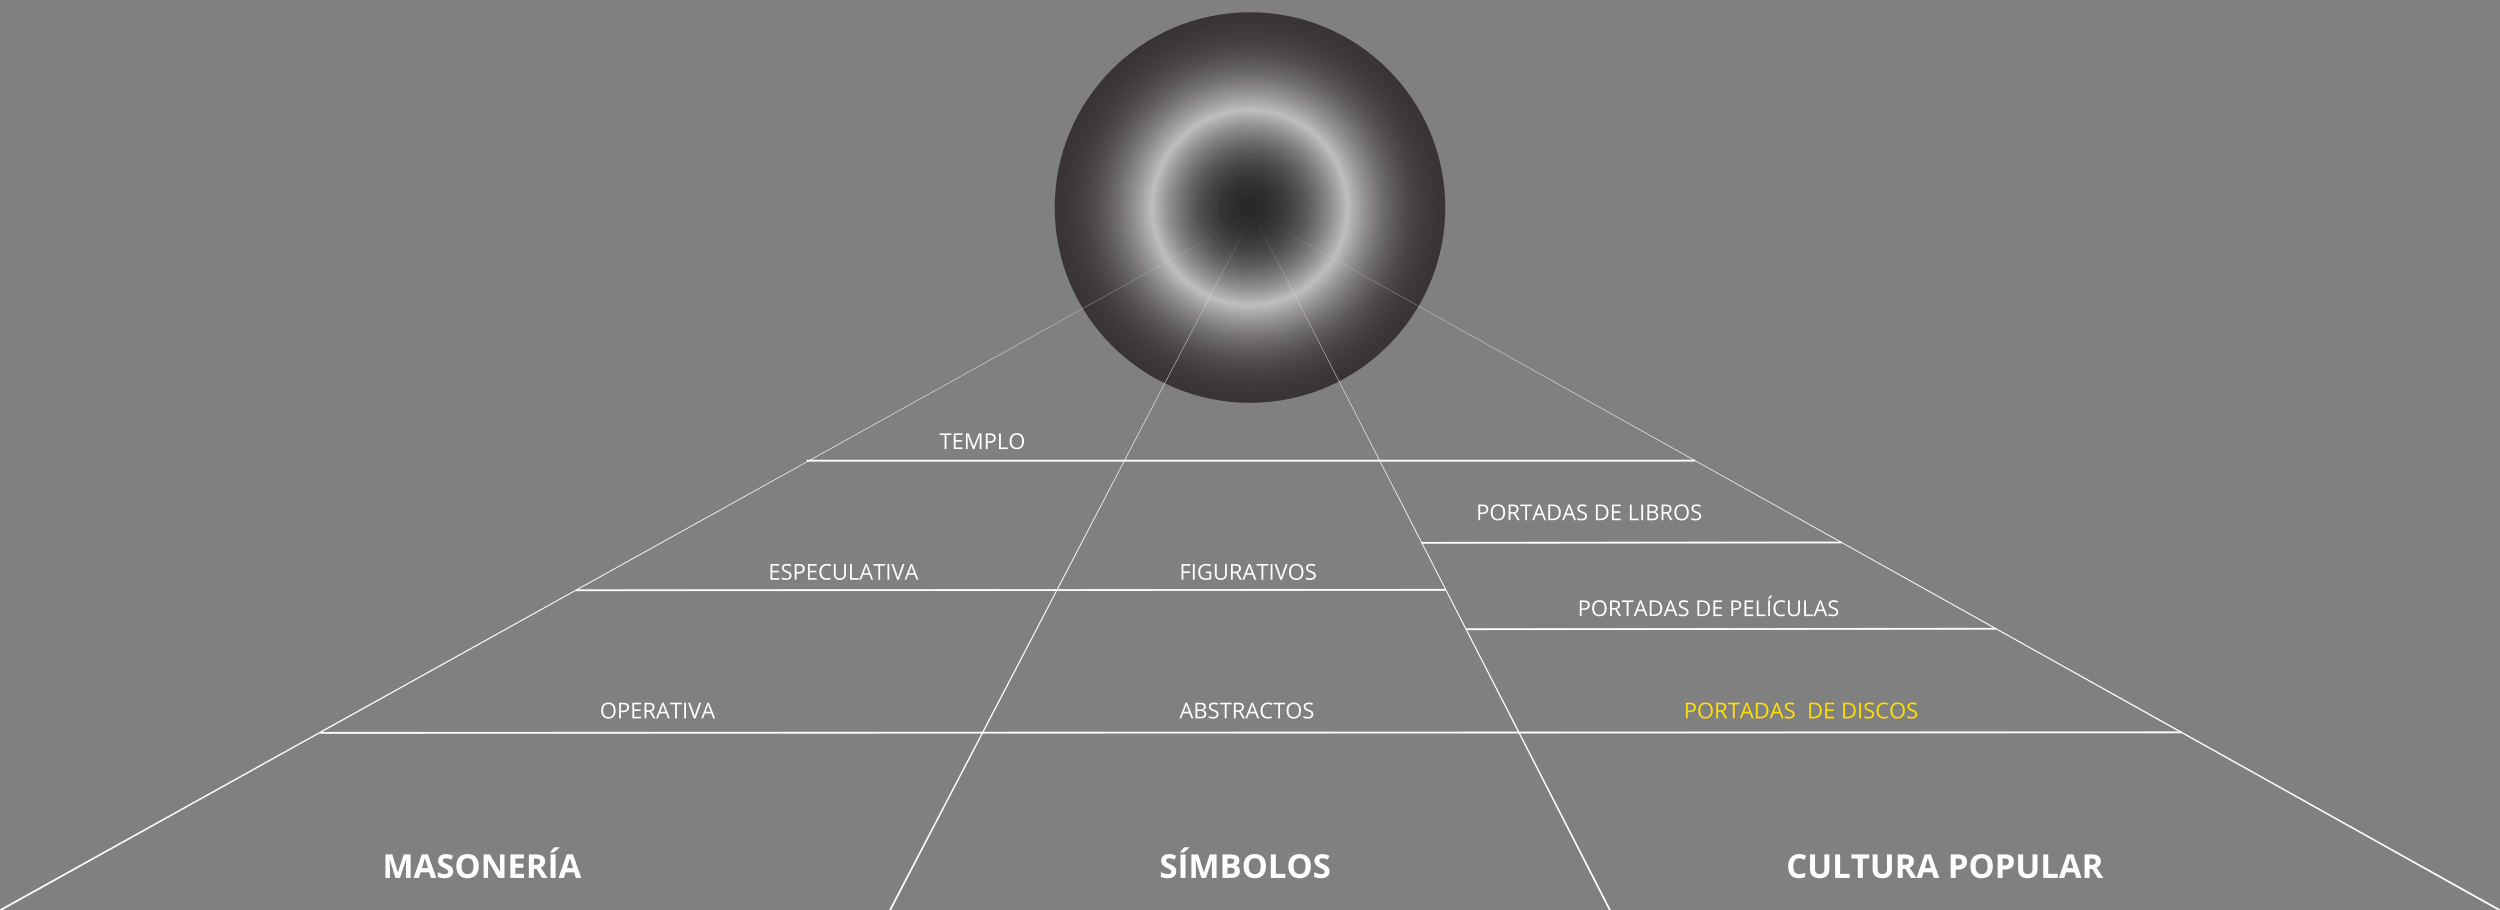 <?xml version="1.0" encoding="utf-8"?>
<!-- Generator: Adobe Illustrator 16.0.0, SVG Export Plug-In . SVG Version: 6.00 Build 0)  -->
<!DOCTYPE svg PUBLIC "-//W3C//DTD SVG 1.1//EN" "http://www.w3.org/Graphics/SVG/1.1/DTD/svg11.dtd">
<svg version="1.1" id="Layer_1" xmlns="http://www.w3.org/2000/svg" xmlns:xlink="http://www.w3.org/1999/xlink" x="0px" y="0px"
	 width="1366px" height="497.404px" viewBox="0 0 1366 497.404" enable-background="new 0 0 1366 497.404" xml:space="preserve">
<rect x="0" y="0" width="1366" height="497.404" fill="#808080" stroke="none"/>
<radialGradient id="SVGID_1_" cx="699.717" cy="408.89" r="106.701" gradientTransform="matrix(1 0 0 1 -16.72 -295.486)" gradientUnits="userSpaceOnUse">
	<stop  offset="0" style="stop-color:#000000"/>
	<stop  offset="0.089" style="stop-color:#030303;stop-opacity:0.947"/>
	<stop  offset="0.155" style="stop-color:#0C0C0C;stop-opacity:0.907"/>
	<stop  offset="0.214" style="stop-color:#1D1D1D;stop-opacity:0.872"/>
	<stop  offset="0.268" style="stop-color:#333333;stop-opacity:0.839"/>
	<stop  offset="0.32" style="stop-color:#515151;stop-opacity:0.808"/>
	<stop  offset="0.369" style="stop-color:#757575;stop-opacity:0.778"/>
	<stop  offset="0.417" style="stop-color:#9F9F9F;stop-opacity:0.75"/>
	<stop  offset="0.462" style="stop-color:#D0D0D0;stop-opacity:0.723"/>
	<stop  offset="0.5" style="stop-color:#FFFFFF;stop-opacity:0.7"/>
	<stop  offset="0.525" style="stop-color:#E3E3E3;stop-opacity:0.712"/>
	<stop  offset="0.573" style="stop-color:#B3B1B1;stop-opacity:0.737"/>
	<stop  offset="0.624" style="stop-color:#888586;stop-opacity:0.762"/>
	<stop  offset="0.676" style="stop-color:#645F61;stop-opacity:0.788"/>
	<stop  offset="0.731" style="stop-color:#474143;stop-opacity:0.815"/>
	<stop  offset="0.787" style="stop-color:#302A2B;stop-opacity:0.844"/>
	<stop  offset="0.848" style="stop-color:#20191B;stop-opacity:0.874"/>
	<stop  offset="0.915" style="stop-color:#160F11;stop-opacity:0.907"/>
	<stop  offset="1" style="stop-color:#130C0E;stop-opacity:0.95"/>
</radialGradient>
<circle opacity="0.7" fill="url(#SVGID_1_)" enable-background="new    " cx="682.996" cy="113.403" r="106.702"/>
<g>
	<g>
		<path fill="#FFFFFF" d="M216.061,479.703l-3.094-10.08h-0.079c0.111,2.051,0.167,3.418,0.167,4.104v5.979h-2.435v-12.852h3.709
			l3.041,9.826h0.053l3.226-9.826h3.709v12.852h-2.54v-6.082c0-0.287,0.004-0.617,0.015-0.992c0.009-0.375,0.048-1.371,0.119-2.988
			h-0.079l-3.313,10.063h-2.497L216.061,479.703L216.061,479.703z"/>
		<path fill="#FFFFFF" d="M235.458,479.703l-0.934-3.061h-4.685l-0.932,3.061h-2.938l4.535-12.902h3.331l4.553,12.902H235.458z
			 M233.876,474.359c-0.861-2.771-1.348-4.338-1.455-4.701c-0.109-0.363-0.188-0.65-0.233-0.861
			c-0.191,0.75-0.747,2.604-1.661,5.563L233.876,474.359L233.876,474.359z"/>
		<path fill="#FFFFFF" d="M247.596,476.134c0,1.16-0.417,2.074-1.252,2.742s-1.997,1.002-3.485,1.002
			c-1.371,0-2.584-0.258-3.639-0.771v-2.531c0.867,0.387,1.601,0.66,2.202,0.816c0.601,0.158,1.148,0.236,1.646,0.236
			c0.6,0,1.058-0.113,1.375-0.342c0.319-0.229,0.479-0.568,0.479-1.021c0-0.252-0.07-0.477-0.211-0.673
			c-0.143-0.196-0.347-0.386-0.62-0.565c-0.273-0.183-0.828-0.473-1.666-0.869c-0.785-0.369-1.374-0.727-1.767-1.064
			c-0.395-0.339-0.706-0.732-0.94-1.186s-0.352-0.979-0.352-1.582c0-1.138,0.385-2.031,1.154-2.684
			c0.771-0.649,1.835-0.975,3.195-0.975c0.668,0,1.305,0.078,1.912,0.236c0.605,0.156,1.241,0.381,1.903,0.668l-0.881,2.118
			c-0.686-0.28-1.252-0.479-1.699-0.591c-0.449-0.109-0.891-0.166-1.323-0.166c-0.517,0-0.911,0.119-1.188,0.359
			c-0.274,0.24-0.412,0.555-0.412,0.941c0,0.238,0.057,0.447,0.167,0.628c0.11,0.179,0.288,0.352,0.531,0.519s0.819,0.467,1.729,0.9
			c1.201,0.573,2.022,1.148,2.47,1.728S247.596,475.296,247.596,476.134z"/>
		<path fill="#FFFFFF" d="M261.588,473.261c0,2.127-0.527,3.764-1.582,4.904s-2.566,1.713-4.535,1.713s-3.479-0.57-4.535-1.713
			c-1.055-1.145-1.582-2.783-1.582-4.922c0-2.141,0.529-3.772,1.586-4.9c1.059-1.128,2.574-1.689,4.548-1.689
			c1.976,0,3.485,0.566,4.531,1.705C261.065,469.494,261.588,471.128,261.588,473.261z M252.21,473.261
			c0,1.438,0.271,2.518,0.815,3.242s1.359,1.09,2.443,1.09c2.174,0,3.261-1.441,3.261-4.332c0-2.895-1.081-4.342-3.243-4.342
			c-1.084,0-1.899,0.364-2.45,1.094C252.485,470.743,252.21,471.826,252.21,473.261z"/>
		<path fill="#FFFFFF" d="M275.651,479.703h-3.463l-5.59-9.721h-0.079c0.111,1.717,0.167,2.939,0.167,3.674v6.047h-2.435v-12.852
			h3.437l5.581,9.625h0.063c-0.088-1.67-0.132-2.852-0.132-3.543v-6.082h2.45V479.703L275.651,479.703z"/>
		<path fill="#FFFFFF" d="M286.286,479.703h-7.4v-12.852h7.4v2.232h-4.678v2.822h4.353v2.23h-4.353v3.313h4.678V479.703z"/>
		<path fill="#FFFFFF" d="M291.691,474.773v4.93h-2.725v-12.852h3.744c1.746,0,3.038,0.318,3.876,0.954
			c0.838,0.638,1.257,1.603,1.257,2.896c0,0.756-0.208,1.429-0.624,2.018s-1.005,1.053-1.767,1.387
			c1.934,2.889,3.191,4.754,3.777,5.598h-3.021l-3.067-4.93L291.691,474.773L291.691,474.773z M291.691,472.558h0.879
			c0.861,0,1.497-0.145,1.907-0.432s0.615-0.738,0.615-1.354c0-0.609-0.209-1.045-0.628-1.303s-1.068-0.387-1.947-0.387h-0.826
			V472.558L291.691,472.558z"/>
		<path fill="#FFFFFF" d="M300.7,465.826v-0.238c1.008-1.172,1.694-2.053,2.063-2.645h3.006v0.184
			c-0.305,0.305-0.825,0.758-1.56,1.358c-0.735,0.6-1.313,1.048-1.729,1.341H300.7z M300.849,479.703v-12.852h2.727v12.852H300.849z
			"/>
		<path fill="#FFFFFF" d="M314.674,479.703l-0.934-3.061h-4.685l-0.933,3.061h-2.937l4.535-12.902h3.331l4.553,12.902H314.674z
			 M313.092,474.359c-0.861-2.771-1.348-4.338-1.455-4.701c-0.109-0.363-0.188-0.65-0.233-0.861
			c-0.191,0.75-0.747,2.604-1.661,5.563L313.092,474.359L313.092,474.359z"/>
	</g>
</g>
<g>
	<g>
		<path fill="#FFFFFF" d="M983.093,468.938c-1.025,0-1.819,0.386-2.382,1.154c-0.563,0.771-0.846,1.846-0.846,3.224
			c0,2.863,1.075,4.297,3.228,4.297c0.9,0,1.995-0.227,3.276-0.678v2.285c-1.055,0.439-2.23,0.658-3.531,0.658
			c-1.869,0-3.301-0.566-4.289-1.7c-0.99-1.134-1.485-2.761-1.485-4.882c0-1.336,0.243-2.507,0.729-3.512
			c0.484-1.005,1.186-1.775,2.096-2.313c0.912-0.536,1.979-0.804,3.204-0.804c1.248,0,2.502,0.301,3.762,0.904l-0.879,2.215
			c-0.48-0.229-0.964-0.428-1.45-0.599C984.038,469.019,983.562,468.938,983.093,468.938z"/>
		<path fill="#FFFFFF" d="M999.564,466.853v8.314c0,0.949-0.212,1.781-0.638,2.496c-0.424,0.715-1.038,1.264-1.841,1.645
			c-0.805,0.383-1.753,0.57-2.85,0.57c-1.65,0-2.936-0.423-3.85-1.27c-0.914-0.849-1.371-2.008-1.371-3.479v-8.279h2.716v7.867
			c0,0.99,0.199,1.717,0.6,2.182c0.397,0.463,1.058,0.691,1.978,0.691c0.891,0,1.536-0.23,1.938-0.698
			c0.398-0.466,0.602-1.194,0.602-2.19v-7.852L999.564,466.853L999.564,466.853z"/>
		<path fill="#FFFFFF" d="M1002.71,479.703v-12.852h2.725v10.602h5.212v2.25H1002.71z"/>
		<path fill="#FFFFFF" d="M1017.836,479.703h-2.727v-10.582h-3.489v-2.27h9.703v2.27h-3.487V479.703z"/>
		<path fill="#FFFFFF" d="M1033.762,466.853v8.314c0,0.949-0.213,1.781-0.637,2.496c-0.428,0.715-1.039,1.264-1.844,1.645
			c-0.803,0.383-1.752,0.57-2.848,0.57c-1.652,0-2.938-0.423-3.852-1.27c-0.912-0.849-1.369-2.008-1.369-3.479v-8.279h2.716v7.867
			c0,0.99,0.198,1.717,0.598,2.182c0.399,0.463,1.06,0.691,1.979,0.691c0.891,0,1.537-0.23,1.938-0.698
			c0.402-0.466,0.604-1.194,0.604-2.19v-7.852L1033.762,466.853L1033.762,466.853z"/>
		<path fill="#FFFFFF" d="M1039.633,474.773v4.93h-2.727v-12.852h3.744c1.746,0,3.038,0.318,3.876,0.954
			c0.838,0.638,1.257,1.603,1.257,2.896c0,0.756-0.208,1.429-0.624,2.018s-1.005,1.053-1.767,1.387
			c1.934,2.889,3.193,4.754,3.779,5.598h-3.023l-3.065-4.93L1039.633,474.773L1039.633,474.773z M1039.633,472.558h0.879
			c0.861,0,1.497-0.145,1.907-0.432c0.409-0.287,0.613-0.738,0.613-1.354c0-0.609-0.21-1.045-0.628-1.303
			c-0.42-0.258-1.066-0.387-1.945-0.387h-0.826V472.558L1039.633,472.558z"/>
		<path fill="#FFFFFF" d="M1056.656,479.703l-0.932-3.061h-4.687l-0.932,3.061h-2.937l4.534-12.902h3.331l4.555,12.902H1056.656z
			 M1055.074,474.359c-0.859-2.771-1.347-4.338-1.454-4.701s-0.187-0.65-0.231-0.861c-0.193,0.75-0.747,2.604-1.661,5.563
			L1055.074,474.359L1055.074,474.359z"/>
		<path fill="#FFFFFF" d="M1074.763,470.861c0,1.383-0.435,2.439-1.296,3.174c-0.865,0.73-2.096,1.098-3.688,1.098h-1.169v4.57
			h-2.725v-12.852h4.104c1.561,0,2.744,0.338,3.557,1.009S1074.763,469.531,1074.763,470.861z M1068.611,472.9h0.896
			c0.838,0,1.465-0.165,1.881-0.496s0.624-0.813,0.624-1.445c0-0.639-0.174-1.111-0.523-1.416c-0.348-0.305-0.895-0.457-1.639-0.457
			h-1.239V472.9z"/>
		<path fill="#FFFFFF" d="M1088.852,473.261c0,2.127-0.527,3.764-1.582,4.904s-2.566,1.713-4.535,1.713s-3.479-0.57-4.535-1.713
			c-1.055-1.145-1.582-2.783-1.582-4.922c0-2.141,0.529-3.772,1.586-4.9c1.061-1.128,2.574-1.689,4.549-1.689
			c1.977,0,3.484,0.566,4.531,1.705C1088.327,469.494,1088.852,471.128,1088.852,473.261z M1079.474,473.261
			c0,1.438,0.271,2.518,0.817,3.242c0.545,0.726,1.357,1.09,2.441,1.09c2.174,0,3.261-1.441,3.261-4.332
			c0-2.895-1.081-4.342-3.241-4.342c-1.084,0-1.901,0.364-2.452,1.094C1079.748,470.743,1079.474,471.826,1079.474,473.261z"/>
		<path fill="#FFFFFF" d="M1100.392,470.861c0,1.383-0.433,2.439-1.296,3.174c-0.865,0.73-2.094,1.098-3.688,1.098h-1.169v4.57
			h-2.725v-12.852h4.104c1.561,0,2.744,0.338,3.557,1.009S1100.392,469.531,1100.392,470.861z M1094.24,472.9h0.896
			c0.838,0,1.465-0.165,1.881-0.496s0.624-0.813,0.624-1.445c0-0.639-0.174-1.111-0.523-1.416c-0.348-0.305-0.895-0.457-1.639-0.457
			h-1.239V472.9z"/>
		<path fill="#FFFFFF" d="M1113.277,466.853v8.314c0,0.949-0.212,1.781-0.638,2.496c-0.424,0.715-1.038,1.264-1.841,1.645
			c-0.804,0.383-1.752,0.57-2.85,0.57c-1.65,0-2.936-0.423-3.85-1.27c-0.914-0.849-1.371-2.008-1.371-3.479v-8.279h2.716v7.867
			c0,0.99,0.199,1.717,0.6,2.182c0.397,0.463,1.058,0.691,1.978,0.691c0.892,0,1.536-0.23,1.938-0.698
			c0.398-0.466,0.602-1.194,0.602-2.19v-7.852L1113.277,466.853L1113.277,466.853z"/>
		<path fill="#FFFFFF" d="M1116.423,479.703v-12.852h2.725v10.602h5.212v2.25H1116.423z"/>
		<path fill="#FFFFFF" d="M1134.457,479.703l-0.933-3.061h-4.685l-0.934,3.061h-2.936l4.535-12.902h3.331l4.553,12.902H1134.457z
			 M1132.875,474.359c-0.86-2.771-1.348-4.338-1.453-4.701c-0.109-0.363-0.188-0.65-0.233-0.861
			c-0.193,0.75-0.747,2.604-1.661,5.563L1132.875,474.359L1132.875,474.359z"/>
		<path fill="#FFFFFF" d="M1141.736,474.773v4.93h-2.725v-12.852h3.744c1.745,0,3.038,0.318,3.876,0.954
			c0.838,0.638,1.257,1.603,1.257,2.896c0,0.756-0.208,1.429-0.624,2.018s-1.005,1.053-1.769,1.387
			c1.936,2.889,3.193,4.754,3.779,5.598h-3.021l-3.067-4.93L1141.736,474.773L1141.736,474.773z M1141.736,472.558h0.879
			c0.861,0,1.497-0.145,1.907-0.432s0.615-0.738,0.615-1.354c0-0.609-0.209-1.045-0.629-1.303c-0.418-0.258-1.067-0.387-1.946-0.387
			h-0.826V472.558L1141.736,472.558z"/>
	</g>
</g>
<g>
	<g>
		<path fill="#FFE000" d="M926.627,386.457c0,0.867-0.298,1.535-0.89,2.002s-1.438,0.699-2.54,0.699h-1.008v3.368h-0.996v-8.565
			h2.223C925.557,383.96,926.627,384.792,926.627,386.457z M922.192,388.302h0.896c0.883,0,1.521-0.143,1.916-0.428
			c0.395-0.285,0.592-0.742,0.592-1.371c0-0.566-0.188-0.988-0.559-1.266c-0.369-0.278-0.947-0.416-1.732-0.416h-1.113V388.302
			L922.192,388.302z"/>
		<path fill="#FFE000" d="M935.856,388.231c0,1.371-0.347,2.449-1.04,3.233c-0.692,0.785-1.657,1.179-2.892,1.179
			c-1.264,0-2.235-0.386-2.921-1.156c-0.688-0.771-1.028-1.86-1.028-3.269c0-1.395,0.344-2.475,1.031-3.241
			c0.687-0.768,1.664-1.151,2.93-1.151c1.229,0,2.191,0.391,2.883,1.172C935.511,385.778,935.856,386.856,935.856,388.231z
			 M929.03,388.231c0,1.16,0.247,2.041,0.741,2.642s1.212,0.897,2.153,0.897c0.949,0,1.666-0.299,2.148-0.896
			c0.484-0.598,0.729-1.479,0.729-2.645c0-1.15-0.241-2.023-0.726-2.621c-0.481-0.596-1.194-0.895-2.142-0.895
			c-0.949,0-1.671,0.301-2.165,0.9C929.276,386.215,929.03,387.087,929.03,388.231z"/>
		<path fill="#FFE000" d="M938.762,388.964v3.563h-0.996v-8.564h2.35c1.053,0,1.827,0.201,2.329,0.604s0.753,1.009,0.753,1.815
			c0,1.134-0.574,1.897-1.723,2.297l2.326,3.851h-1.18l-2.072-3.563L938.762,388.964L938.762,388.964z M938.762,388.108h1.365
			c0.701,0,1.219-0.14,1.547-0.418s0.492-0.698,0.492-1.258c0-0.565-0.169-0.976-0.503-1.226s-0.868-0.375-1.606-0.375h-1.295
			V388.108L938.762,388.108z"/>
		<path fill="#FFE000" d="M947.821,392.526h-0.996v-7.683h-2.713v-0.885h6.422v0.885h-2.713V392.526z"/>
		<path fill="#FFE000" d="M957.206,392.526l-1.064-2.726h-3.436l-1.055,2.726h-1.008l3.387-8.603h0.838l3.369,8.603H957.206z
			 M955.829,388.906l-0.994-2.654c-0.131-0.336-0.264-0.748-0.398-1.235c-0.086,0.375-0.209,0.787-0.369,1.235l-1.008,2.654H955.829
			z"/>
		<path fill="#FFE000" d="M966.254,388.162c0,1.414-0.386,2.496-1.151,3.243c-0.767,0.748-1.872,1.121-3.313,1.121h-2.371v-8.565
			h2.625c1.33,0,2.365,0.369,3.104,1.106C965.885,385.806,966.254,386.837,966.254,388.162z M965.198,388.196
			c0-1.116-0.278-1.959-0.841-2.524c-0.561-0.565-1.394-0.851-2.499-0.851h-1.447v6.845h1.213c1.188,0,2.08-0.291,2.68-0.875
			C964.902,390.207,965.198,389.341,965.198,388.196z"/>
		<path fill="#FFE000" d="M973.549,392.526l-1.066-2.726h-3.434l-1.057,2.726h-1.008l3.388-8.603h0.839l3.368,8.603H973.549z
			 M972.172,388.906l-0.996-2.654c-0.129-0.336-0.264-0.748-0.398-1.235c-0.086,0.375-0.209,0.787-0.369,1.235l-1.008,2.654H972.172
			z"/>
		<path fill="#FFE000" d="M980.592,390.248c0,0.754-0.273,1.342-0.82,1.765c-0.547,0.422-1.289,0.633-2.227,0.633
			c-1.018,0-1.799-0.131-2.346-0.394v-0.961c0.354,0.147,0.734,0.267,1.148,0.353s0.824,0.129,1.229,0.129
			c0.664,0,1.164-0.125,1.5-0.377s0.504-0.604,0.504-1.054c0-0.297-0.06-0.539-0.179-0.729c-0.119-0.188-0.316-0.363-0.598-0.523
			s-0.704-0.342-1.274-0.545c-0.797-0.285-1.366-0.623-1.708-1.016c-0.342-0.391-0.513-0.898-0.513-1.527
			c0-0.66,0.248-1.188,0.744-1.576s1.15-0.586,1.969-0.586c0.852,0,1.635,0.156,2.35,0.471l-0.311,0.865
			c-0.707-0.297-1.395-0.443-2.063-0.443c-0.527,0-0.939,0.111-1.236,0.34c-0.297,0.227-0.445,0.541-0.445,0.941
			c0,0.299,0.055,0.541,0.164,0.73c0.109,0.188,0.294,0.361,0.554,0.521c0.262,0.157,0.657,0.331,1.192,0.522
			c0.898,0.319,1.517,0.664,1.854,1.03C980.42,389.185,980.592,389.662,980.592,390.248z"/>
		<path fill="#FFE000" d="M995.416,388.162c0,1.414-0.385,2.496-1.15,3.243c-0.769,0.748-1.872,1.121-3.313,1.121h-2.373v-8.565
			h2.625c1.332,0,2.367,0.369,3.105,1.106C995.048,385.806,995.416,386.837,995.416,388.162z M994.362,388.196
			c0-1.116-0.28-1.959-0.841-2.524s-1.394-0.851-2.499-0.851h-1.447v6.845h1.213c1.188,0,2.08-0.291,2.68-0.875
			C994.064,390.207,994.362,389.341,994.362,388.196z"/>
		<path fill="#FFE000" d="M1002.102,392.526h-4.775v-8.565h4.775v0.886h-3.779v2.76h3.551v0.879h-3.551v3.152h3.779V392.526z"/>
		<path fill="#FFE000" d="M1013.954,388.162c0,1.414-0.384,2.496-1.149,3.243c-0.769,0.748-1.872,1.121-3.313,1.121h-2.373v-8.565
			h2.625c1.332,0,2.367,0.369,3.105,1.106C1013.587,385.806,1013.954,386.837,1013.954,388.162z M1012.901,388.196
			c0-1.116-0.28-1.959-0.841-2.524c-0.563-0.565-1.394-0.851-2.499-0.851h-1.447v6.845h1.213c1.188,0,2.08-0.291,2.68-0.875
			C1012.603,390.207,1012.901,389.341,1012.901,388.196z"/>
		<path fill="#FFE000" d="M1015.865,392.526v-8.565h0.996v8.565H1015.865z"/>
		<path fill="#FFE000" d="M1024.045,390.248c0,0.754-0.273,1.342-0.82,1.765c-0.547,0.422-1.289,0.633-2.227,0.633
			c-1.018,0-1.799-0.131-2.346-0.394v-0.961c0.354,0.147,0.734,0.267,1.148,0.353s0.824,0.129,1.229,0.129
			c0.664,0,1.164-0.125,1.5-0.377s0.504-0.604,0.504-1.054c0-0.297-0.06-0.539-0.179-0.729c-0.119-0.188-0.317-0.363-0.598-0.523
			c-0.281-0.16-0.704-0.342-1.274-0.545c-0.797-0.285-1.366-0.623-1.708-1.016c-0.342-0.391-0.513-0.898-0.513-1.527
			c0-0.66,0.248-1.188,0.744-1.576s1.15-0.586,1.969-0.586c0.852,0,1.635,0.156,2.35,0.471l-0.311,0.865
			c-0.707-0.297-1.396-0.443-2.063-0.443c-0.525,0-0.938,0.111-1.234,0.34c-0.297,0.227-0.445,0.541-0.445,0.941
			c0,0.299,0.055,0.541,0.164,0.73c0.109,0.188,0.294,0.361,0.554,0.521c0.262,0.157,0.657,0.331,1.192,0.522
			c0.898,0.319,1.517,0.664,1.854,1.03C1023.872,389.185,1024.045,389.662,1024.045,390.248z"/>
		<path fill="#FFE000" d="M1029.465,384.728c-0.941,0-1.687,0.314-2.229,0.941s-0.817,1.484-0.817,2.574
			c0,1.121,0.265,1.988,0.788,2.6c0.525,0.612,1.274,0.916,2.247,0.916c0.6,0,1.279-0.107,2.045-0.322v0.873
			c-0.594,0.225-1.326,0.334-2.195,0.334c-1.264,0-2.235-0.383-2.922-1.146c-0.687-0.766-1.027-1.854-1.027-3.266
			c0-0.883,0.165-1.654,0.495-2.318s0.807-1.178,1.43-1.535s1.356-0.539,2.2-0.539c0.896,0,1.684,0.164,2.354,0.492l-0.422,0.854
			C1030.762,384.88,1030.114,384.728,1029.465,384.728z"/>
		<path fill="#FFE000" d="M1040.803,388.231c0,1.371-0.349,2.449-1.04,3.233c-0.693,0.785-1.657,1.179-2.894,1.179
			c-1.262,0-2.233-0.386-2.921-1.156c-0.686-0.771-1.026-1.86-1.026-3.269c0-1.395,0.344-2.475,1.029-3.241
			c0.688-0.768,1.664-1.151,2.932-1.151c1.229,0,2.189,0.391,2.883,1.172C1040.457,385.778,1040.803,386.856,1040.803,388.231z
			 M1033.977,388.231c0,1.16,0.247,2.041,0.741,2.642s1.212,0.897,2.151,0.897c0.949,0,1.666-0.299,2.15-0.896
			s0.729-1.479,0.729-2.645c0-1.15-0.241-2.023-0.726-2.621c-0.481-0.596-1.196-0.895-2.142-0.895c-0.949,0-1.671,0.301-2.165,0.9
			C1034.223,386.215,1033.977,387.087,1033.977,388.231z"/>
		<path fill="#FFE000" d="M1047.547,390.248c0,0.754-0.273,1.342-0.82,1.765c-0.547,0.422-1.289,0.633-2.227,0.633
			c-1.018,0-1.799-0.131-2.346-0.394v-0.961c0.354,0.147,0.734,0.267,1.148,0.353s0.822,0.129,1.229,0.129
			c0.664,0,1.164-0.125,1.5-0.377s0.504-0.604,0.504-1.054c0-0.297-0.06-0.539-0.179-0.729c-0.119-0.188-0.317-0.363-0.598-0.523
			c-0.281-0.16-0.704-0.342-1.274-0.545c-0.797-0.285-1.366-0.623-1.708-1.016c-0.342-0.391-0.513-0.898-0.513-1.527
			c0-0.66,0.248-1.188,0.744-1.576s1.15-0.586,1.969-0.586c0.852,0,1.635,0.156,2.35,0.471l-0.311,0.865
			c-0.707-0.297-1.396-0.443-2.063-0.443c-0.525,0-0.938,0.111-1.234,0.34c-0.297,0.227-0.445,0.541-0.445,0.941
			c0,0.299,0.056,0.541,0.164,0.73c0.109,0.188,0.294,0.361,0.554,0.521c0.262,0.157,0.657,0.331,1.192,0.522
			c0.896,0.319,1.517,0.664,1.854,1.03C1047.375,389.185,1047.547,389.662,1047.547,390.248z"/>
	</g>
</g>
<line fill="none" stroke="#FFFFFF" stroke-miterlimit="10" x1="174.965" y1="400.447" x2="1191.969" y2="400.148"/>
<g>
	<g>
		<path fill="#FFFFFF" d="M868.629,330.567c0,0.867-0.297,1.533-0.89,2c-0.592,0.468-1.438,0.701-2.54,0.701h-1.008v3.368h-0.996
			v-8.565h2.223C867.559,328.071,868.629,328.903,868.629,330.567z M864.194,332.414h0.896c0.883,0,1.521-0.144,1.916-0.429
			c0.395-0.284,0.592-0.741,0.592-1.37c0-0.566-0.188-0.988-0.559-1.267c-0.369-0.277-0.947-0.416-1.732-0.416h-1.113V332.414
			L864.194,332.414z"/>
		<path fill="#FFFFFF" d="M877.858,332.343c0,1.371-0.347,2.449-1.04,3.234c-0.692,0.785-1.657,1.178-2.892,1.178
			c-1.264,0-2.235-0.387-2.921-1.158c-0.688-0.771-1.028-1.859-1.028-3.266c0-1.395,0.344-2.477,1.031-3.244
			c0.687-0.768,1.664-1.15,2.93-1.15c1.229,0,2.191,0.393,2.883,1.172C877.513,329.89,877.858,330.968,877.858,332.343z
			 M871.031,332.343c0,1.16,0.247,2.039,0.741,2.639c0.494,0.602,1.212,0.9,2.153,0.9c0.948,0,1.666-0.299,2.148-0.896
			c0.484-0.596,0.729-1.479,0.729-2.643c0-1.152-0.241-2.027-0.726-2.623c-0.481-0.596-1.194-0.893-2.142-0.893
			c-0.949,0-1.671,0.299-2.165,0.898C871.278,330.324,871.031,331.199,871.031,332.343z"/>
		<path fill="#FFFFFF" d="M880.764,333.076v3.563h-0.996v-8.566h2.35c1.053,0,1.827,0.201,2.329,0.604
			c0.502,0.403,0.753,1.008,0.753,1.816c0,1.133-0.574,1.898-1.723,2.297l2.326,3.85h-1.18l-2.072-3.563L880.764,333.076
			L880.764,333.076z M880.764,332.22h1.365c0.701,0,1.219-0.141,1.547-0.42s0.492-0.697,0.492-1.256
			c0-0.566-0.169-0.975-0.503-1.225s-0.868-0.375-1.606-0.375h-1.295V332.22L880.764,332.22z"/>
		<path fill="#FFFFFF" d="M889.823,336.638h-0.996v-7.682h-2.713v-0.885h6.422v0.885h-2.713V336.638z"/>
		<path fill="#FFFFFF" d="M899.209,336.638l-1.066-2.725h-3.434l-1.057,2.725h-1.008l3.387-8.602h0.838l3.369,8.602H899.209z
			 M897.831,333.017l-0.994-2.654c-0.131-0.336-0.264-0.746-0.398-1.234c-0.086,0.375-0.209,0.787-0.369,1.234l-1.008,2.654H897.831
			z"/>
		<path fill="#FFFFFF" d="M908.256,332.272c0,1.414-0.386,2.494-1.151,3.242s-1.872,1.123-3.313,1.123h-2.371v-8.566h2.625
			c1.33,0,2.365,0.369,3.104,1.106C907.887,329.916,908.256,330.949,908.256,332.272z M907.2,332.308
			c0-1.117-0.278-1.959-0.841-2.523c-0.561-0.566-1.394-0.852-2.499-0.852h-1.447v6.844h1.214c1.188,0,2.079-0.293,2.679-0.877
			C906.904,334.315,907.2,333.453,907.2,332.308z"/>
		<path fill="#FFFFFF" d="M915.551,336.638l-1.066-2.725h-3.434l-1.057,2.725h-1.008l3.389-8.602h0.838l3.369,8.602H915.551z
			 M914.174,333.017l-0.996-2.654c-0.129-0.336-0.262-0.746-0.398-1.234c-0.086,0.375-0.209,0.787-0.369,1.234l-1.008,2.654H914.174
			z"/>
		<path fill="#FFFFFF" d="M922.594,334.358c0,0.754-0.273,1.343-0.82,1.765s-1.289,0.633-2.227,0.633
			c-1.018,0-1.797-0.131-2.346-0.394v-0.961c0.354,0.147,0.734,0.267,1.148,0.353s0.824,0.129,1.229,0.129
			c0.664,0,1.164-0.127,1.5-0.379s0.506-0.603,0.506-1.051c0-0.297-0.062-0.541-0.181-0.729s-0.316-0.363-0.598-0.522
			c-0.281-0.16-0.704-0.343-1.274-0.546c-0.797-0.284-1.364-0.622-1.708-1.014c-0.342-0.392-0.513-0.899-0.513-1.529
			c0-0.659,0.248-1.187,0.744-1.575c0.496-0.392,1.152-0.586,1.969-0.586c0.854,0,1.635,0.155,2.35,0.469l-0.311,0.867
			c-0.707-0.297-1.395-0.445-2.063-0.445c-0.527,0-0.939,0.113-1.236,0.341s-0.445,0.541-0.445,0.942
			c0,0.297,0.055,0.539,0.164,0.729c0.109,0.189,0.294,0.362,0.554,0.521c0.262,0.158,0.657,0.334,1.192,0.524
			c0.898,0.319,1.518,0.664,1.854,1.031C922.422,333.297,922.594,333.772,922.594,334.358z"/>
		<path fill="#FFFFFF" d="M934.301,332.272c0,1.414-0.384,2.494-1.151,3.242c-0.767,0.748-1.872,1.123-3.313,1.123h-2.373v-8.566
			h2.625c1.332,0,2.366,0.369,3.104,1.106C933.931,329.916,934.301,330.949,934.301,332.272z M933.245,332.308
			c0-1.117-0.278-1.959-0.841-2.523c-0.561-0.566-1.394-0.852-2.499-0.852h-1.447v6.844h1.215c1.188,0,2.079-0.293,2.678-0.877
			C932.948,334.315,933.245,333.453,933.245,332.308z"/>
		<path fill="#FFFFFF" d="M940.987,336.638h-4.773v-8.566h4.773v0.887h-3.779v2.76h3.553v0.881h-3.553v3.15h3.779V336.638z"/>
		<path fill="#FFFFFF" d="M951.434,330.567c0,0.867-0.296,1.533-0.888,2c-0.594,0.468-1.438,0.701-2.54,0.701h-1.008v3.368h-0.996
			v-8.565h2.221C950.364,328.071,951.434,328.903,951.434,330.567z M946.997,332.414h0.896c0.883,0,1.521-0.144,1.916-0.429
			c0.395-0.284,0.592-0.741,0.592-1.37c0-0.566-0.186-0.988-0.557-1.267c-0.371-0.277-0.949-0.416-1.734-0.416h-1.113V332.414z"/>
		<path fill="#FFFFFF" d="M958.002,336.638h-4.775v-8.566h4.775v0.887h-3.779v2.76h3.551v0.881h-3.551v3.15h3.779V336.638z"/>
		<path fill="#FFFFFF" d="M959.901,336.638v-8.566h0.996v7.664h3.779v0.902H959.901z"/>
		<path fill="#FFFFFF" d="M966,327.24c0.188-0.242,0.39-0.535,0.604-0.88c0.216-0.344,0.388-0.644,0.513-0.896h1.186v0.123
			c-0.172,0.254-0.428,0.564-0.77,0.938c-0.34,0.371-0.635,0.658-0.885,0.86H966V327.24z M966.129,336.638v-8.566h0.996v8.566
			H966.129z"/>
		<path fill="#FFFFFF" d="M973.143,328.839c-0.941,0-1.686,0.313-2.229,0.939c-0.544,0.625-0.815,1.486-0.815,2.576
			c0,1.121,0.263,1.984,0.788,2.598c0.523,0.611,1.272,0.918,2.247,0.918c0.598,0,1.277-0.107,2.045-0.322v0.873
			c-0.595,0.223-1.326,0.334-2.197,0.334c-1.262,0-2.235-0.383-2.921-1.148c-0.688-0.765-1.028-1.854-1.028-3.264
			c0-0.883,0.165-1.656,0.495-2.32s0.808-1.176,1.43-1.535c0.623-0.357,1.356-0.539,2.2-0.539c0.898,0,1.686,0.164,2.355,0.492
			l-0.422,0.855C974.44,328.992,973.791,328.839,973.143,328.839z"/>
		<path fill="#FFFFFF" d="M983.514,328.071v5.544c0,0.977-0.295,1.743-0.885,2.303c-0.592,0.56-1.4,0.838-2.434,0.838
			s-1.829-0.28-2.394-0.844c-0.565-0.563-0.849-1.336-0.849-2.32v-5.52h0.996v5.59c0,0.715,0.195,1.265,0.586,1.646
			c0.393,0.383,0.967,0.574,1.725,0.574c0.723,0,1.277-0.193,1.67-0.578c0.391-0.385,0.586-0.936,0.586-1.654v-5.576
			L983.514,328.071L983.514,328.071z"/>
		<path fill="#FFFFFF" d="M985.781,336.638v-8.566h0.996v7.664h3.779v0.902H985.781z"/>
		<path fill="#FFFFFF" d="M997.395,336.638l-1.066-2.725h-3.434l-1.055,2.725h-1.008l3.387-8.602h0.838l3.369,8.602H997.395z
			 M996.018,333.017l-0.996-2.654c-0.129-0.336-0.262-0.746-0.398-1.234c-0.086,0.375-0.209,0.787-0.367,1.234l-1.01,2.654H996.018z
			"/>
		<path fill="#FFFFFF" d="M1004.438,334.358c0,0.754-0.273,1.343-0.82,1.765s-1.289,0.633-2.227,0.633
			c-1.016,0-1.797-0.131-2.344-0.394v-0.961c0.352,0.147,0.732,0.267,1.146,0.353s0.824,0.129,1.23,0.129
			c0.664,0,1.164-0.127,1.5-0.379s0.504-0.603,0.504-1.051c0-0.297-0.062-0.541-0.18-0.729s-0.317-0.363-0.599-0.522
			c-0.281-0.16-0.704-0.343-1.272-0.546c-0.799-0.284-1.366-0.622-1.709-1.014s-0.514-0.899-0.514-1.529
			c0-0.659,0.248-1.187,0.744-1.575c0.496-0.392,1.152-0.586,1.969-0.586c0.854,0,1.637,0.155,2.352,0.469l-0.313,0.867
			c-0.707-0.297-1.395-0.445-2.063-0.445c-0.527,0-0.939,0.113-1.236,0.341s-0.445,0.541-0.445,0.942
			c0,0.297,0.057,0.539,0.164,0.729c0.109,0.189,0.294,0.362,0.556,0.521c0.26,0.158,0.655,0.334,1.19,0.524
			c0.898,0.319,1.519,0.664,1.854,1.031C1004.266,333.297,1004.438,333.772,1004.438,334.358z"/>
	</g>
</g>
<line fill="none" stroke="#FFFFFF" stroke-miterlimit="10" x1="800.924" y1="343.796" x2="1090.602" y2="343.558"/>
<line fill="none" stroke="#FFFFFF" stroke-miterlimit="10" x1="440.719" y1="251.719" x2="926.243" y2="251.719"/>
<g>
	<polygon fill="#FFFFFF" points="-0.243,496.966 684.733,116.791 0.243,497.841 	"/>
</g>
<g>
	<polygon fill="#FFFFFF" points="485.821,497.172 684.733,116.791 486.706,497.635 	"/>
</g>
<g>
	<polygon fill="#FFFFFF" points="879.286,497.631 684.733,116.791 880.178,497.176 	"/>
</g>
<g>
	<polygon fill="#FFFFFF" points="1365.754,497.84 684.733,116.791 1366.241,496.967 	"/>
</g>
<g>
	<g>
		<path fill="#FFFFFF" d="M642.701,476.134c0,1.16-0.417,2.074-1.252,2.742s-1.997,1.002-3.483,1.002
			c-1.371,0-2.584-0.258-3.641-0.771v-2.531c0.867,0.387,1.603,0.66,2.202,0.816c0.603,0.158,1.15,0.236,1.648,0.236
			c0.598,0,1.056-0.113,1.375-0.342c0.317-0.229,0.479-0.568,0.479-1.021c0-0.252-0.068-0.477-0.211-0.673
			c-0.141-0.196-0.347-0.386-0.62-0.565c-0.271-0.183-0.828-0.473-1.666-0.869c-0.784-0.369-1.374-0.727-1.767-1.064
			c-0.395-0.339-0.706-0.732-0.94-1.186c-0.232-0.452-0.352-0.979-0.352-1.582c0-1.138,0.385-2.031,1.156-2.684
			c0.771-0.649,1.835-0.975,3.193-0.975c0.668,0,1.307,0.078,1.912,0.236c0.607,0.156,1.241,0.381,1.903,0.668l-0.879,2.118
			c-0.688-0.28-1.252-0.479-1.701-0.591c-0.449-0.109-0.889-0.166-1.323-0.166c-0.516,0-0.911,0.119-1.187,0.359
			c-0.276,0.24-0.413,0.555-0.413,0.941c0,0.238,0.056,0.447,0.167,0.628c0.109,0.179,0.289,0.352,0.531,0.519
			s0.818,0.467,1.728,0.9c1.201,0.573,2.023,1.148,2.47,1.728C642.48,474.588,642.701,475.296,642.701,476.134z"/>
		<path fill="#FFFFFF" d="M644.882,465.826v-0.238c1.008-1.172,1.694-2.053,2.063-2.645h3.006v0.184
			c-0.305,0.305-0.823,0.758-1.56,1.358c-0.735,0.6-1.312,1.048-1.728,1.341H644.882z M645.031,479.703v-12.852h2.727v12.852
			H645.031z"/>
		<path fill="#FFFFFF" d="M656.431,479.703l-3.094-10.08h-0.079c0.109,2.051,0.167,3.418,0.167,4.104v5.979h-2.437v-12.852h3.709
			l3.041,9.826h0.055l3.226-9.826h3.709v12.852h-2.54v-6.082c0-0.287,0.004-0.617,0.013-0.992c0.011-0.375,0.049-1.371,0.119-2.988
			h-0.079l-3.313,10.063h-2.497V479.703L656.431,479.703z"/>
		<path fill="#FFFFFF" d="M667.962,466.853h3.999c1.82,0,3.145,0.262,3.968,0.778c0.823,0.52,1.233,1.343,1.233,2.476
			c0,0.768-0.18,1.396-0.541,1.891c-0.359,0.493-0.839,0.787-1.437,0.887v0.088c0.813,0.184,1.402,0.521,1.762,1.021
			c0.36,0.499,0.541,1.16,0.541,1.984c0,1.174-0.423,2.087-1.27,2.742c-0.849,0.656-1.997,0.984-3.45,0.984h-4.808L667.962,466.853
			L667.962,466.853z M670.687,471.943h1.582c0.738,0,1.271-0.115,1.604-0.346c0.331-0.229,0.497-0.604,0.497-1.133
			c0-0.492-0.18-0.846-0.541-1.06c-0.359-0.214-0.93-0.321-1.709-0.321h-1.433V471.943z M670.687,474.105v3.348h1.775
			c0.75,0,1.304-0.145,1.661-0.43c0.355-0.287,0.534-0.729,0.534-1.318c0-1.066-0.762-1.6-2.284-1.6H670.687z"/>
		<path fill="#FFFFFF" d="M691.719,473.261c0,2.127-0.527,3.764-1.582,4.904s-2.566,1.713-4.535,1.713s-3.48-0.57-4.535-1.713
			c-1.055-1.145-1.582-2.783-1.582-4.922c0-2.141,0.529-3.772,1.586-4.9c1.059-1.128,2.574-1.689,4.548-1.689
			c1.976,0,3.485,0.566,4.531,1.705C691.196,469.494,691.719,471.128,691.719,473.261z M682.341,473.261
			c0,1.438,0.271,2.518,0.815,3.242s1.359,1.09,2.443,1.09c2.174,0,3.261-1.441,3.261-4.332c0-2.895-1.081-4.342-3.243-4.342
			c-1.084,0-1.899,0.364-2.452,1.094C682.615,470.743,682.341,471.826,682.341,473.261z"/>
		<path fill="#FFFFFF" d="M694.382,479.703v-12.852h2.725v10.602h5.212v2.25H694.382z"/>
		<path fill="#FFFFFF" d="M716.214,473.261c0,2.127-0.527,3.764-1.582,4.904c-1.057,1.142-2.566,1.713-4.535,1.713
			s-3.48-0.57-4.535-1.713c-1.055-1.145-1.582-2.783-1.582-4.922c0-2.141,0.529-3.772,1.586-4.9
			c1.059-1.128,2.574-1.689,4.548-1.689c1.976,0,3.485,0.566,4.53,1.705C715.692,469.494,716.214,471.128,716.214,473.261z
			 M706.836,473.261c0,1.438,0.271,2.518,0.815,3.242s1.359,1.09,2.443,1.09c2.174,0,3.261-1.441,3.261-4.332
			c0-2.895-1.081-4.342-3.243-4.342c-1.084,0-1.899,0.364-2.452,1.094C707.111,470.743,706.836,471.826,706.836,473.261z"/>
		<path fill="#FFFFFF" d="M726.462,476.134c0,1.16-0.417,2.074-1.253,2.742c-0.834,0.668-1.996,1.002-3.484,1.002
			c-1.371,0-2.584-0.258-3.639-0.771v-2.531c0.865,0.387,1.602,0.66,2.199,0.816c0.604,0.158,1.15,0.236,1.648,0.236
			c0.598,0,1.057-0.113,1.375-0.342c0.32-0.229,0.479-0.568,0.479-1.021c0-0.252-0.068-0.477-0.211-0.673
			c-0.141-0.196-0.347-0.386-0.619-0.565c-0.271-0.184-0.826-0.473-1.664-0.869c-0.785-0.369-1.374-0.727-1.769-1.064
			c-0.393-0.339-0.706-0.732-0.938-1.186c-0.234-0.452-0.354-0.979-0.354-1.582c0-1.138,0.386-2.031,1.155-2.684
			c0.771-0.648,1.836-0.975,3.194-0.975c0.669,0,1.306,0.078,1.911,0.236c0.605,0.156,1.24,0.381,1.902,0.668l-0.879,2.118
			c-0.688-0.28-1.252-0.479-1.701-0.591c-0.447-0.109-0.889-0.166-1.322-0.166c-0.516,0-0.911,0.119-1.187,0.359
			c-0.276,0.24-0.413,0.555-0.413,0.941c0,0.238,0.056,0.447,0.167,0.628c0.111,0.179,0.288,0.352,0.532,0.519
			c0.24,0.167,0.816,0.467,1.727,0.9c1.201,0.573,2.024,1.148,2.47,1.728C726.238,474.588,726.462,475.296,726.462,476.134z"/>
	</g>
</g>
<line fill="none" stroke="#FFFFFF" stroke-miterlimit="10" x1="776.809" y1="296.603" x2="1006.231" y2="296.416"/>
<line fill="none" stroke="#FFFFFF" stroke-miterlimit="10" x1="314.643" y1="322.505" x2="790.022" y2="322.299"/>
<g>
	<g>
		<path fill="#FFFFFF" d="M336.381,388.231c0,1.371-0.349,2.449-1.04,3.233c-0.693,0.785-1.657,1.179-2.894,1.179
			c-1.262,0-2.233-0.386-2.921-1.156c-0.686-0.771-1.026-1.86-1.026-3.269c0-1.395,0.344-2.475,1.029-3.241
			c0.688-0.768,1.664-1.151,2.932-1.151c1.229,0,2.189,0.391,2.883,1.172C336.034,385.778,336.381,386.856,336.381,388.231z
			 M329.555,388.231c0,1.16,0.247,2.041,0.741,2.642c0.492,0.601,1.212,0.897,2.151,0.897c0.949,0,1.666-0.299,2.15-0.896
			c0.482-0.598,0.727-1.479,0.727-2.645c0-1.15-0.239-2.023-0.724-2.621c-0.483-0.596-1.196-0.895-2.142-0.895
			c-0.949,0-1.673,0.301-2.165,0.9C329.801,386.215,329.555,387.087,329.555,388.231z"/>
		<path fill="#FFFFFF" d="M343.723,386.457c0,0.867-0.296,1.535-0.888,2.002c-0.594,0.467-1.438,0.699-2.54,0.699h-1.01v3.368
			h-0.996v-8.565h2.223C342.653,383.96,343.723,384.792,343.723,386.457z M339.286,388.302h0.896c0.883,0,1.521-0.143,1.916-0.428
			c0.395-0.285,0.592-0.742,0.592-1.371c0-0.566-0.186-0.988-0.557-1.266c-0.371-0.278-0.949-0.416-1.734-0.416h-1.113V388.302
			L339.286,388.302z"/>
		<path fill="#FFFFFF" d="M350.29,392.526h-4.773v-8.565h4.773v0.886h-3.777v2.76h3.551v0.879h-3.551v3.152h3.777V392.526z"/>
		<path fill="#FFFFFF" d="M353.186,388.964v3.563h-0.996v-8.564h2.35c1.053,0,1.827,0.201,2.329,0.604s0.753,1.009,0.753,1.815
			c0,1.134-0.572,1.897-1.723,2.297l2.326,3.851h-1.178l-2.074-3.563L353.186,388.964L353.186,388.964z M353.186,388.108h1.365
			c0.703,0,1.219-0.14,1.547-0.418s0.492-0.698,0.492-1.258c0-0.565-0.167-0.976-0.501-1.226s-0.87-0.375-1.608-0.375h-1.295
			V388.108L353.186,388.108z"/>
		<path fill="#FFFFFF" d="M364.991,392.526l-1.064-2.726h-3.436l-1.055,2.726h-1.008l3.387-8.603h0.838l3.369,8.603H364.991z
			 M363.615,388.906l-0.996-2.654c-0.129-0.336-0.262-0.748-0.396-1.235c-0.086,0.375-0.209,0.787-0.369,1.235l-1.008,2.654H363.615
			z"/>
		<path fill="#FFFFFF" d="M369.838,392.526h-0.996v-7.683h-2.713v-0.885h6.422v0.885h-2.713V392.526L369.838,392.526z"/>
		<path fill="#FFFFFF" d="M373.84,392.526v-8.565h0.996v8.565H373.84z"/>
		<path fill="#FFFFFF" d="M382.077,383.96h1.072l-3.088,8.566h-0.984l-3.068-8.566h1.055l1.969,5.543
			c0.229,0.637,0.406,1.256,0.539,1.857c0.143-0.633,0.324-1.264,0.551-1.895L382.077,383.96z"/>
		<path fill="#FFFFFF" d="M389.713,392.526l-1.066-2.726h-3.434l-1.057,2.726h-1.008l3.387-8.603h0.84l3.367,8.603H389.713z
			 M388.336,388.906l-0.996-2.654c-0.129-0.336-0.264-0.748-0.398-1.235c-0.086,0.375-0.209,0.787-0.369,1.235l-1.008,2.654H388.336
			z"/>
	</g>
</g>
<g>
	<g>
		<path fill="#FFFFFF" d="M425.772,316.763h-4.775v-8.566h4.775v0.887h-3.779v2.76h3.553v0.881h-3.553v3.15h3.779V316.763z"/>
		<path fill="#FFFFFF" d="M432.504,314.483c0,0.754-0.273,1.343-0.82,1.765s-1.289,0.633-2.229,0.633
			c-1.016,0-1.797-0.131-2.344-0.394v-0.961c0.354,0.147,0.734,0.267,1.148,0.353s0.824,0.129,1.229,0.129
			c0.664,0,1.164-0.125,1.5-0.377s0.504-0.604,0.504-1.053c0-0.298-0.06-0.539-0.179-0.729c-0.119-0.188-0.317-0.365-0.598-0.523
			c-0.28-0.16-0.704-0.344-1.274-0.547c-0.797-0.283-1.366-0.622-1.708-1.014c-0.342-0.391-0.513-0.899-0.513-1.529
			c0-0.658,0.248-1.186,0.744-1.574s1.15-0.586,1.969-0.586c0.852,0,1.635,0.154,2.35,0.469l-0.311,0.867
			c-0.707-0.299-1.396-0.445-2.063-0.445c-0.525,0-0.938,0.113-1.234,0.342c-0.297,0.227-0.445,0.539-0.445,0.941
			c0,0.297,0.055,0.541,0.164,0.729c0.109,0.189,0.294,0.363,0.554,0.521c0.262,0.158,0.657,0.332,1.192,0.523
			c0.896,0.318,1.517,0.664,1.854,1.029C432.331,313.42,432.504,313.897,432.504,314.483z"/>
		<path fill="#FFFFFF" d="M439.688,310.692c0,0.867-0.296,1.535-0.888,2.002c-0.594,0.468-1.438,0.699-2.54,0.699h-1.008v3.369
			h-0.996v-8.566h2.221C438.616,308.196,439.688,309.028,439.688,310.692z M435.252,312.539h0.896c0.883,0,1.521-0.144,1.916-0.429
			c0.396-0.284,0.592-0.741,0.592-1.37c0-0.566-0.186-0.988-0.557-1.267c-0.371-0.277-0.949-0.416-1.734-0.416h-1.111
			L435.252,312.539L435.252,312.539z"/>
		<path fill="#FFFFFF" d="M446.256,316.763h-4.775v-8.566h4.775v0.887h-3.779v2.76h3.551v0.881h-3.551v3.15h3.779V316.763z"/>
		<path fill="#FFFFFF" d="M451.823,308.964c-0.939,0-1.685,0.314-2.229,0.941s-0.817,1.484-0.817,2.574
			c0,1.121,0.263,1.986,0.788,2.6c0.525,0.611,1.274,0.916,2.247,0.916c0.598,0,1.279-0.107,2.045-0.322v0.873
			c-0.594,0.223-1.326,0.334-2.197,0.334c-1.262,0-2.233-0.383-2.921-1.148c-0.686-0.765-1.026-1.854-1.026-3.264
			c0-0.883,0.165-1.656,0.493-2.32c0.33-0.664,0.809-1.176,1.432-1.535c0.623-0.357,1.354-0.537,2.2-0.537
			c0.896,0,1.684,0.162,2.354,0.49l-0.422,0.855C453.118,309.117,452.471,308.964,451.823,308.964z"/>
		<path fill="#FFFFFF" d="M462.194,308.196v5.544c0,0.977-0.295,1.743-0.885,2.303s-1.4,0.838-2.432,0.838
			c-1.032,0-1.829-0.28-2.396-0.844c-0.563-0.563-0.847-1.336-0.847-2.32v-5.52h0.996v5.59c0,0.715,0.193,1.265,0.586,1.646
			c0.391,0.383,0.965,0.574,1.723,0.574c0.723,0,1.279-0.191,1.67-0.576c0.393-0.385,0.586-0.938,0.586-1.656v-5.576
			L462.194,308.196L462.194,308.196z"/>
		<path fill="#FFFFFF" d="M464.461,316.763v-8.566h0.994v7.664h3.779v0.902H464.461z"/>
		<path fill="#FFFFFF" d="M476.073,316.763l-1.064-2.725h-3.436l-1.055,2.725h-1.008l3.387-8.602h0.838l3.369,8.602H476.073z
			 M474.698,313.142l-0.996-2.654c-0.129-0.336-0.262-0.746-0.396-1.234c-0.086,0.375-0.209,0.787-0.369,1.234l-1.008,2.654H474.698
			z"/>
		<path fill="#FFFFFF" d="M480.92,316.763h-0.996v-7.682h-2.713v-0.885h6.422v0.885h-2.713V316.763L480.92,316.763z"/>
		<path fill="#FFFFFF" d="M484.922,316.763v-8.566h0.996v8.566H484.922z"/>
		<path fill="#FFFFFF" d="M493.159,308.196h1.072l-3.088,8.566h-0.984l-3.068-8.566h1.055l1.969,5.544
			c0.229,0.637,0.406,1.256,0.539,1.856c0.143-0.634,0.324-1.265,0.551-1.894L493.159,308.196z"/>
		<path fill="#FFFFFF" d="M500.795,316.763l-1.066-2.725h-3.434l-1.057,2.725h-1.008l3.387-8.602h0.839l3.368,8.602H500.795z
			 M499.418,313.142l-0.996-2.654c-0.129-0.336-0.264-0.746-0.398-1.234c-0.086,0.375-0.209,0.787-0.369,1.234l-1.008,2.654H499.418
			z"/>
	</g>
</g>
<g>
	<g>
		<path fill="#FFFFFF" d="M650.995,392.526l-1.064-2.726h-3.436l-1.055,2.726h-1.008l3.387-8.603h0.838l3.369,8.603H650.995z
			 M649.618,388.906l-0.995-2.654c-0.13-0.336-0.263-0.748-0.397-1.235c-0.086,0.375-0.209,0.787-0.369,1.235l-1.008,2.654H649.618z
			"/>
		<path fill="#FFFFFF" d="M653.204,383.96h2.421c1.138,0,1.959,0.17,2.468,0.51c0.508,0.34,0.762,0.877,0.762,1.611
			c0,0.508-0.142,0.928-0.425,1.258s-0.696,0.543-1.239,0.641v0.061c1.301,0.223,1.951,0.904,1.951,2.051
			c0,0.768-0.259,1.363-0.776,1.793c-0.517,0.432-1.24,0.646-2.171,0.646h-2.987L653.204,383.96L653.204,383.96z M654.2,387.628
			h1.643c0.703,0,1.209-0.109,1.518-0.33c0.311-0.221,0.463-0.594,0.463-1.117c0-0.479-0.172-0.826-0.516-1.039
			s-0.891-0.32-1.641-0.32H654.2V387.628L654.2,387.628z M654.2,388.472v3.205h1.787c0.691,0,1.212-0.133,1.563-0.4
			c0.35-0.267,0.522-0.688,0.522-1.258c0-0.531-0.179-0.922-0.536-1.172c-0.355-0.25-0.899-0.375-1.632-0.375H654.2z"/>
		<path fill="#FFFFFF" d="M665.815,390.248c0,0.754-0.273,1.342-0.82,1.765c-0.547,0.422-1.289,0.633-2.227,0.633
			c-1.016,0-1.797-0.131-2.344-0.394v-0.961c0.352,0.147,0.732,0.267,1.146,0.353s0.824,0.129,1.23,0.129
			c0.664,0,1.164-0.125,1.5-0.377s0.504-0.604,0.504-1.054c0-0.297-0.062-0.539-0.18-0.729c-0.118-0.188-0.317-0.363-0.599-0.523
			s-0.704-0.342-1.272-0.545c-0.799-0.285-1.366-0.623-1.708-1.016c-0.344-0.391-0.515-0.898-0.515-1.527
			c0-0.66,0.248-1.188,0.744-1.576s1.152-0.586,1.969-0.586c0.854,0,1.637,0.156,2.352,0.471l-0.313,0.865
			c-0.707-0.297-1.395-0.443-2.063-0.443c-0.527,0-0.939,0.111-1.236,0.34c-0.297,0.227-0.445,0.541-0.445,0.941
			c0,0.299,0.057,0.541,0.164,0.73c0.109,0.188,0.295,0.361,0.556,0.521c0.26,0.158,0.655,0.331,1.19,0.522
			c0.898,0.319,1.519,0.664,1.854,1.03C665.64,389.185,665.815,389.662,665.815,390.248z"/>
		<path fill="#FFFFFF" d="M670.202,392.526h-0.995v-7.683h-2.714v-0.885h6.423v0.885h-2.714V392.526z"/>
		<path fill="#FFFFFF" d="M675.2,388.964v3.563h-0.996v-8.564h2.352c1.051,0,1.827,0.201,2.329,0.604s0.753,1.009,0.753,1.815
			c0,1.134-0.574,1.897-1.725,2.297l2.326,3.851h-1.178l-2.074-3.563L675.2,388.964L675.2,388.964z M675.2,388.108h1.365
			c0.703,0,1.219-0.14,1.547-0.418s0.492-0.698,0.492-1.258c0-0.565-0.167-0.976-0.501-1.226s-0.87-0.375-1.608-0.375H675.2V388.108
			L675.2,388.108z"/>
		<path fill="#FFFFFF" d="M687.008,392.526l-1.066-2.726h-3.434l-1.057,2.726h-1.008l3.388-8.603h0.839l3.368,8.603H687.008z
			 M685.631,388.906l-0.996-2.654c-0.129-0.336-0.264-0.748-0.398-1.235c-0.086,0.375-0.209,0.787-0.369,1.235l-1.008,2.654H685.631
			z"/>
		<path fill="#FFFFFF" d="M692.885,384.728c-0.941,0-1.687,0.314-2.229,0.941s-0.815,1.484-0.815,2.574
			c0,1.121,0.263,1.988,0.788,2.6c0.523,0.612,1.272,0.916,2.245,0.916c0.6,0,1.279-0.107,2.047-0.322v0.873
			c-0.596,0.225-1.326,0.334-2.197,0.334c-1.263,0-2.235-0.383-2.921-1.146c-0.688-0.766-1.028-1.854-1.028-3.266
			c0-0.883,0.165-1.654,0.495-2.318s0.807-1.178,1.43-1.535s1.356-0.539,2.2-0.539c0.898,0,1.684,0.164,2.354,0.492l-0.423,0.854
			C694.182,384.88,693.532,384.728,692.885,384.728z"/>
		<path fill="#FFFFFF" d="M699.424,392.526h-0.996v-7.683h-2.713v-0.885h6.422v0.885h-2.713V392.526z"/>
		<path fill="#FFFFFF" d="M710.862,388.231c0,1.371-0.347,2.449-1.04,3.233c-0.691,0.785-1.657,1.179-2.892,1.179
			c-1.262,0-2.235-0.386-2.921-1.156c-0.688-0.771-1.028-1.86-1.028-3.269c0-1.395,0.344-2.475,1.031-3.241
			c0.687-0.768,1.664-1.151,2.93-1.151c1.23,0,2.191,0.391,2.883,1.172C710.517,385.778,710.862,386.856,710.862,388.231z
			 M704.034,388.231c0,1.16,0.247,2.041,0.741,2.642s1.212,0.897,2.153,0.897c0.949,0,1.666-0.299,2.149-0.896
			s0.728-1.479,0.728-2.645c0-1.15-0.241-2.023-0.724-2.621c-0.483-0.596-1.196-0.895-2.144-0.895c-0.949,0-1.671,0.301-2.165,0.9
			C704.281,386.215,704.034,387.087,704.034,388.231z"/>
		<path fill="#FFFFFF" d="M717.606,390.248c0,0.754-0.273,1.342-0.82,1.765c-0.547,0.422-1.289,0.633-2.227,0.633
			c-1.016,0-1.797-0.131-2.344-0.394v-0.961c0.352,0.147,0.732,0.267,1.146,0.353s0.824,0.129,1.23,0.129
			c0.664,0,1.164-0.125,1.5-0.377s0.504-0.604,0.504-1.054c0-0.297-0.062-0.539-0.18-0.729c-0.118-0.188-0.317-0.363-0.599-0.523
			s-0.704-0.342-1.272-0.545c-0.799-0.285-1.366-0.623-1.708-1.016c-0.344-0.391-0.515-0.898-0.515-1.527
			c0-0.66,0.248-1.188,0.744-1.576s1.152-0.586,1.969-0.586c0.854,0,1.637,0.156,2.352,0.471l-0.313,0.865
			c-0.707-0.297-1.395-0.443-2.063-0.443c-0.527,0-0.939,0.111-1.236,0.34c-0.297,0.227-0.445,0.541-0.445,0.941
			c0,0.299,0.057,0.541,0.164,0.73c0.109,0.188,0.295,0.361,0.556,0.521c0.26,0.158,0.655,0.331,1.19,0.522
			c0.898,0.319,1.519,0.664,1.854,1.03C717.431,389.185,717.606,389.662,717.606,390.248z"/>
	</g>
</g>
<g>
	<g>
		<path fill="#FFFFFF" d="M646.608,316.763h-0.996v-8.566h4.775v0.887h-3.779v3.135h3.551v0.887h-3.551V316.763L646.608,316.763z"/>
		<path fill="#FFFFFF" d="M651.805,316.763v-8.566h0.996v8.566H651.805z"/>
		<path fill="#FFFFFF" d="M658.918,312.274h2.91v4.166c-0.451,0.146-0.912,0.254-1.383,0.328c-0.469,0.073-1.012,0.11-1.629,0.11
			c-1.297,0-2.307-0.385-3.029-1.155c-0.722-0.771-1.084-1.854-1.084-3.244c0-0.892,0.181-1.67,0.536-2.34
			c0.357-0.671,0.872-1.183,1.544-1.535c0.674-0.354,1.459-0.53,2.361-0.53c0.914,0,1.766,0.168,2.555,0.504l-0.387,0.879
			c-0.771-0.328-1.518-0.492-2.23-0.492c-1.045,0-1.857,0.312-2.443,0.933s-0.879,1.481-0.879,2.584
			c0,1.156,0.281,2.033,0.847,2.631c0.566,0.599,1.394,0.896,2.487,0.896c0.594,0,1.174-0.066,1.74-0.203v-2.639h-1.916V312.274
			L658.918,312.274z"/>
		<path fill="#FFFFFF" d="M670.356,308.196v5.544c0,0.977-0.295,1.743-0.885,2.303s-1.4,0.838-2.434,0.838
			c-1.03,0-1.827-0.28-2.394-0.844s-0.847-1.336-0.847-2.32v-5.52h0.996v5.59c0,0.715,0.193,1.265,0.586,1.646
			c0.391,0.383,0.965,0.574,1.723,0.574c0.723,0,1.279-0.191,1.67-0.576s0.586-0.938,0.586-1.656v-5.576L670.356,308.196
			L670.356,308.196z"/>
		<path fill="#FFFFFF" d="M673.618,313.201v3.563h-0.995v-8.566h2.351c1.051,0,1.827,0.201,2.329,0.604
			c0.502,0.403,0.753,1.008,0.753,1.816c0,1.133-0.574,1.898-1.724,2.297l2.325,3.85h-1.178l-2.074-3.563L673.618,313.201
			L673.618,313.201z M673.618,312.345h1.365c0.703,0,1.219-0.139,1.547-0.418s0.492-0.699,0.492-1.258
			c0-0.566-0.167-0.975-0.501-1.225s-0.87-0.375-1.607-0.375h-1.296V312.345L673.618,312.345z"/>
		<path fill="#FFFFFF" d="M685.426,316.763l-1.066-2.725h-3.434l-1.057,2.725h-1.008l3.389-8.602h0.838l3.369,8.602H685.426z
			 M684.049,313.142l-0.996-2.654c-0.129-0.336-0.262-0.746-0.398-1.234c-0.086,0.375-0.209,0.787-0.369,1.234l-1.008,2.654H684.049
			z"/>
		<path fill="#FFFFFF" d="M690.272,316.763h-0.996v-7.682h-2.713v-0.885h6.422v0.885h-2.713V316.763z"/>
		<path fill="#FFFFFF" d="M694.274,316.763v-8.566h0.996v8.566H694.274z"/>
		<path fill="#FFFFFF" d="M702.512,308.196h1.072l-3.09,8.566h-0.982l-3.07-8.566h1.055l1.971,5.544
			c0.227,0.637,0.404,1.256,0.539,1.856c0.141-0.634,0.322-1.265,0.551-1.894L702.512,308.196z"/>
		<path fill="#FFFFFF" d="M712.198,312.468c0,1.371-0.347,2.449-1.04,3.234c-0.691,0.785-1.655,1.178-2.892,1.178
			c-1.262,0-2.235-0.385-2.921-1.156c-0.688-0.771-1.028-1.861-1.028-3.268c0-1.395,0.344-2.475,1.031-3.242
			c0.687-0.768,1.664-1.152,2.93-1.152c1.23,0,2.191,0.393,2.883,1.172C711.853,310.015,712.198,311.093,712.198,312.468z
			 M705.37,312.468c0,1.16,0.247,2.041,0.741,2.641c0.494,0.602,1.212,0.898,2.153,0.898c0.949,0,1.666-0.299,2.149-0.896
			c0.483-0.596,0.728-1.479,0.728-2.643c0-1.152-0.241-2.025-0.724-2.621c-0.483-0.596-1.196-0.895-2.144-0.895
			c-0.949,0-1.671,0.301-2.165,0.9C705.616,310.451,705.37,311.324,705.37,312.468z"/>
		<path fill="#FFFFFF" d="M718.942,314.483c0,0.754-0.271,1.343-0.82,1.765c-0.547,0.422-1.289,0.633-2.227,0.633
			c-1.016,0-1.797-0.131-2.344-0.394v-0.961c0.352,0.147,0.732,0.267,1.146,0.353s0.824,0.129,1.23,0.129
			c0.664,0,1.164-0.125,1.5-0.377s0.504-0.604,0.504-1.053c0-0.298-0.061-0.539-0.179-0.729c-0.119-0.188-0.318-0.365-0.6-0.523
			c-0.28-0.16-0.704-0.344-1.272-0.547c-0.797-0.283-1.366-0.622-1.708-1.014c-0.343-0.391-0.515-0.899-0.515-1.529
			c0-0.658,0.248-1.186,0.744-1.574s1.152-0.586,1.969-0.586c0.854,0,1.637,0.154,2.352,0.469l-0.313,0.867
			c-0.707-0.299-1.395-0.445-2.063-0.445c-0.527,0-0.939,0.113-1.236,0.342c-0.297,0.227-0.443,0.539-0.443,0.941
			c0,0.297,0.055,0.541,0.162,0.729c0.109,0.189,0.296,0.363,0.556,0.521s0.657,0.332,1.19,0.523
			c0.898,0.318,1.519,0.664,1.854,1.029C718.77,313.42,718.942,313.897,718.942,314.483z"/>
	</g>
</g>
<g>
	<g>
		<path fill="#FFFFFF" d="M517.133,245.369h-0.996v-7.682h-2.713v-0.885h6.422v0.885h-2.713V245.369z"/>
		<path fill="#FFFFFF" d="M525.909,245.369h-4.773v-8.566h4.773v0.885h-3.777v2.76h3.551v0.879h-3.551v3.152h3.777V245.369z"/>
		<path fill="#FFFFFF" d="M531.6,245.369l-2.906-7.594h-0.047c0.055,0.602,0.082,1.316,0.082,2.145v5.449h-0.92v-8.566h1.5
			l2.713,7.066h0.047l2.736-7.066h1.488v8.566h-0.996v-5.52c0-0.633,0.025-1.32,0.082-2.063h-0.049l-2.93,7.582L531.6,245.369
			L531.6,245.369z"/>
		<path fill="#FFFFFF" d="M544.073,239.298c0,0.867-0.296,1.535-0.888,2.002c-0.592,0.467-1.438,0.699-2.54,0.699h-1.008v3.369
			h-0.996v-8.566h2.221C543.004,236.802,544.073,237.634,544.073,239.298z M539.639,241.144h0.896c0.884,0,1.521-0.143,1.916-0.428
			c0.396-0.285,0.594-0.742,0.594-1.371c0-0.566-0.188-0.988-0.559-1.266c-0.371-0.278-0.949-0.416-1.732-0.416h-1.113
			L539.639,241.144L539.639,241.144z"/>
		<path fill="#FFFFFF" d="M545.866,245.369v-8.566h0.996v7.664h3.779v0.902H545.866z"/>
		<path fill="#FFFFFF" d="M559.531,241.074c0,1.371-0.347,2.449-1.04,3.234c-0.691,0.785-1.655,1.178-2.892,1.178
			c-1.262,0-2.235-0.385-2.921-1.156c-0.688-0.771-1.028-1.861-1.028-3.268c0-1.395,0.344-2.475,1.031-3.242
			c0.687-0.767,1.664-1.152,2.93-1.152c1.23,0,2.191,0.391,2.883,1.172C559.187,238.621,559.531,239.699,559.531,241.074z
			 M552.704,241.074c0,1.16,0.247,2.041,0.741,2.641c0.494,0.6,1.212,0.898,2.153,0.898c0.949,0,1.666-0.299,2.15-0.896
			c0.482-0.597,0.727-1.479,0.727-2.643c0-1.152-0.241-2.025-0.724-2.621c-0.483-0.596-1.196-0.895-2.144-0.895
			c-0.949,0-1.671,0.301-2.165,0.9S552.704,239.929,552.704,241.074z"/>
	</g>
</g>
<g>
	<path fill="#FFFFFF" d="M813.185,278.183c0,0.866-0.296,1.534-0.888,2.002c-0.593,0.467-1.438,0.698-2.54,0.698h-1.009v3.369
		h-0.995v-8.565h2.221C812.115,275.687,813.185,276.519,813.185,278.183z M808.748,280.026h0.896c0.883,0,1.521-0.143,1.916-0.428
		s0.592-0.742,0.592-1.371c0-0.565-0.186-0.987-0.557-1.266c-0.371-0.277-0.949-0.416-1.734-0.416h-1.113V280.026z"/>
	<path fill="#FFFFFF" d="M822.412,279.957c0,1.371-0.347,2.449-1.039,3.233c-0.693,0.785-1.657,1.179-2.893,1.179
		c-1.262,0-2.235-0.386-2.921-1.156c-0.687-0.771-1.028-1.86-1.028-3.269c0-1.395,0.344-2.475,1.031-3.241s1.664-1.152,2.93-1.152
		c1.23,0,2.191,0.392,2.883,1.173C822.068,277.504,822.412,278.582,822.412,279.957z M815.587,279.957
		c0,1.16,0.247,2.041,0.74,2.642c0.494,0.6,1.212,0.897,2.153,0.897c0.949,0,1.666-0.299,2.15-0.896
		c0.483-0.598,0.727-1.479,0.727-2.644c0-1.151-0.241-2.024-0.724-2.621c-0.483-0.596-1.196-0.896-2.143-0.896
		c-0.948,0-1.671,0.302-2.165,0.9C815.833,277.94,815.587,278.813,815.587,279.957z"/>
	<path fill="#FFFFFF" d="M825.32,280.688v3.563h-0.996v-8.565h2.351c1.051,0,1.827,0.2,2.329,0.604
		c0.502,0.402,0.753,1.008,0.753,1.816c0,1.133-0.574,1.897-1.724,2.297l2.326,3.85h-1.178l-2.074-3.563h-1.787V280.688z
		 M825.32,279.834h1.365c0.703,0,1.219-0.14,1.547-0.418s0.492-0.699,0.492-1.258c0-0.566-0.167-0.976-0.501-1.226
		s-0.87-0.375-1.608-0.375h-1.295V279.834L825.32,279.834z"/>
	<path fill="#FFFFFF" d="M834.378,284.252h-0.996v-7.683h-2.713v-0.885h6.422v0.885h-2.713V284.252z"/>
	<path fill="#FFFFFF" d="M843.765,284.252l-1.066-2.726h-3.434l-1.055,2.726h-1.009l3.388-8.603h0.838l3.369,8.603H843.765z
		 M842.388,280.631l-0.996-2.653c-0.129-0.336-0.262-0.748-0.398-1.236c-0.086,0.375-0.209,0.787-0.368,1.236l-1.009,2.653H842.388z
		"/>
	<path fill="#FFFFFF" d="M852.812,279.887c0,1.414-0.384,2.496-1.151,3.244c-0.767,0.748-1.872,1.121-3.313,1.121h-2.373v-8.565
		h2.625c1.332,0,2.367,0.368,3.104,1.106C852.443,277.531,852.812,278.563,852.812,279.887z M851.757,279.922
		c0-1.116-0.28-1.959-0.841-2.524c-0.562-0.566-1.395-0.851-2.5-0.851h-1.446v6.845h1.213c1.188,0,2.08-0.291,2.678-0.875
		S851.757,281.065,851.757,279.922z"/>
	<path fill="#FFFFFF" d="M860.107,284.252l-1.065-2.726h-3.435l-1.055,2.726h-1.008l3.387-8.603h0.838l3.369,8.603H860.107z
		 M858.73,280.631l-0.996-2.653c-0.129-0.336-0.262-0.748-0.397-1.236c-0.086,0.375-0.209,0.787-0.369,1.236l-1.008,2.653H858.73z"
		/>
	<path fill="#FFFFFF" d="M867.15,281.974c0,0.754-0.272,1.342-0.82,1.764c-0.547,0.422-1.288,0.633-2.227,0.633
		c-1.016,0-1.797-0.131-2.344-0.393v-0.961c0.352,0.147,0.733,0.266,1.147,0.352s0.824,0.129,1.23,0.129
		c0.664,0,1.164-0.125,1.5-0.377s0.504-0.604,0.504-1.053c0-0.297-0.061-0.539-0.179-0.729c-0.119-0.19-0.318-0.364-0.599-0.524
		c-0.279-0.16-0.704-0.343-1.273-0.545c-0.797-0.285-1.366-0.623-1.708-1.015c-0.343-0.392-0.514-0.899-0.514-1.528
		c0-0.66,0.248-1.187,0.744-1.576c0.496-0.391,1.152-0.586,1.97-0.586c0.852,0,1.635,0.155,2.35,0.469l-0.312,0.867
		c-0.706-0.297-1.395-0.445-2.063-0.445c-0.527,0-0.939,0.113-1.236,0.34s-0.444,0.541-0.444,0.943c0,0.297,0.055,0.541,0.164,0.729
		c0.108,0.189,0.294,0.363,0.554,0.521c0.26,0.158,0.657,0.332,1.191,0.523c0.898,0.32,1.518,0.664,1.854,1.031
		S867.15,281.387,867.15,281.974z"/>
	<path fill="#FFFFFF" d="M878.857,279.887c0,1.414-0.384,2.496-1.151,3.244c-0.767,0.748-1.871,1.121-3.313,1.121h-2.373v-8.565
		h2.625c1.332,0,2.367,0.368,3.105,1.106C878.488,277.531,878.857,278.563,878.857,279.887z M877.802,279.922
		c0-1.116-0.28-1.959-0.841-2.524c-0.562-0.566-1.395-0.851-2.499-0.851h-1.447v6.845h1.213c1.188,0,2.08-0.291,2.678-0.875
		C877.504,281.933,877.802,281.065,877.802,279.922z"/>
	<path fill="#FFFFFF" d="M885.541,284.252h-4.774v-8.565h4.774v0.885h-3.778v2.76h3.551v0.879h-3.551v3.152h3.778V284.252z"/>
	<path fill="#FFFFFF" d="M890.558,284.252v-8.565h0.996v7.664h3.778v0.901H890.558z"/>
	<path fill="#FFFFFF" d="M896.785,284.252v-8.565h0.996v8.565H896.785z"/>
	<path fill="#FFFFFF" d="M900.132,275.687h2.42c1.137,0,1.959,0.17,2.467,0.51s0.762,0.877,0.762,1.611
		c0,0.508-0.142,0.928-0.425,1.258s-0.696,0.543-1.239,0.641v0.059c1.302,0.223,1.951,0.906,1.951,2.051
		c0,0.767-0.259,1.363-0.776,1.793c-0.517,0.431-1.24,0.646-2.171,0.646h-2.987L900.132,275.687L900.132,275.687z M901.128,279.354
		h1.641c0.703,0,1.209-0.109,1.518-0.33c0.31-0.221,0.464-0.594,0.464-1.117c0-0.48-0.173-0.826-0.517-1.039s-0.891-0.32-1.641-0.32
		h-1.465V279.354z M901.128,280.197v3.204h1.786c0.691,0,1.213-0.133,1.563-0.399s0.523-0.688,0.523-1.258
		c0-0.531-0.179-0.922-0.535-1.172c-0.357-0.25-0.901-0.375-1.633-0.375H901.128z"/>
	<path fill="#FFFFFF" d="M908.904,280.688v3.563h-0.996v-8.565h2.351c1.051,0,1.827,0.2,2.329,0.604
		c0.502,0.402,0.753,1.008,0.753,1.816c0,1.133-0.574,1.897-1.724,2.297l2.326,3.85h-1.178l-2.074-3.563h-1.787V280.688z
		 M908.904,279.834h1.365c0.703,0,1.219-0.14,1.547-0.418s0.492-0.699,0.492-1.258c0-0.566-0.167-0.976-0.501-1.226
		s-0.87-0.375-1.608-0.375h-1.295V279.834L908.904,279.834z"/>
	<path fill="#FFFFFF" d="M922.761,279.957c0,1.371-0.348,2.449-1.04,3.233c-0.693,0.785-1.657,1.179-2.893,1.179
		c-1.262,0-2.234-0.386-2.921-1.156c-0.686-0.771-1.027-1.86-1.027-3.269c0-1.395,0.344-2.475,1.03-3.241
		c0.688-0.767,1.664-1.152,2.931-1.152c1.229,0,2.19,0.392,2.883,1.173C922.415,277.504,922.761,278.582,922.761,279.957z
		 M915.935,279.957c0,1.16,0.247,2.041,0.741,2.642c0.494,0.6,1.212,0.897,2.152,0.897c0.949,0,1.666-0.299,2.15-0.896
		c0.484-0.598,0.727-1.479,0.727-2.644c0-1.151-0.24-2.024-0.724-2.621c-0.482-0.596-1.196-0.896-2.142-0.896
		c-0.949,0-1.671,0.302-2.165,0.9C916.181,277.94,915.935,278.813,915.935,279.957z"/>
	<path fill="#FFFFFF" d="M929.505,281.974c0,0.754-0.273,1.342-0.82,1.764s-1.289,0.633-2.228,0.633
		c-1.016,0-1.797-0.131-2.344-0.393v-0.961c0.353,0.147,0.734,0.266,1.148,0.352s0.824,0.129,1.229,0.129
		c0.664,0,1.164-0.125,1.5-0.377s0.504-0.604,0.504-1.053c0-0.297-0.06-0.539-0.179-0.729s-0.318-0.364-0.598-0.524
		c-0.28-0.16-0.704-0.343-1.274-0.545c-0.797-0.285-1.366-0.623-1.708-1.015s-0.513-0.899-0.513-1.528
		c0-0.66,0.248-1.187,0.744-1.576c0.496-0.391,1.151-0.586,1.969-0.586c0.852,0,1.635,0.155,2.35,0.469l-0.311,0.867
		c-0.707-0.297-1.396-0.445-2.063-0.445c-0.526,0-0.938,0.113-1.235,0.34s-0.445,0.541-0.445,0.943c0,0.297,0.055,0.541,0.164,0.729
		c0.109,0.189,0.294,0.363,0.554,0.521c0.261,0.158,0.657,0.332,1.192,0.523c0.897,0.32,1.517,0.664,1.854,1.031
		S929.505,281.387,929.505,281.974z"/>
</g>
</svg>
